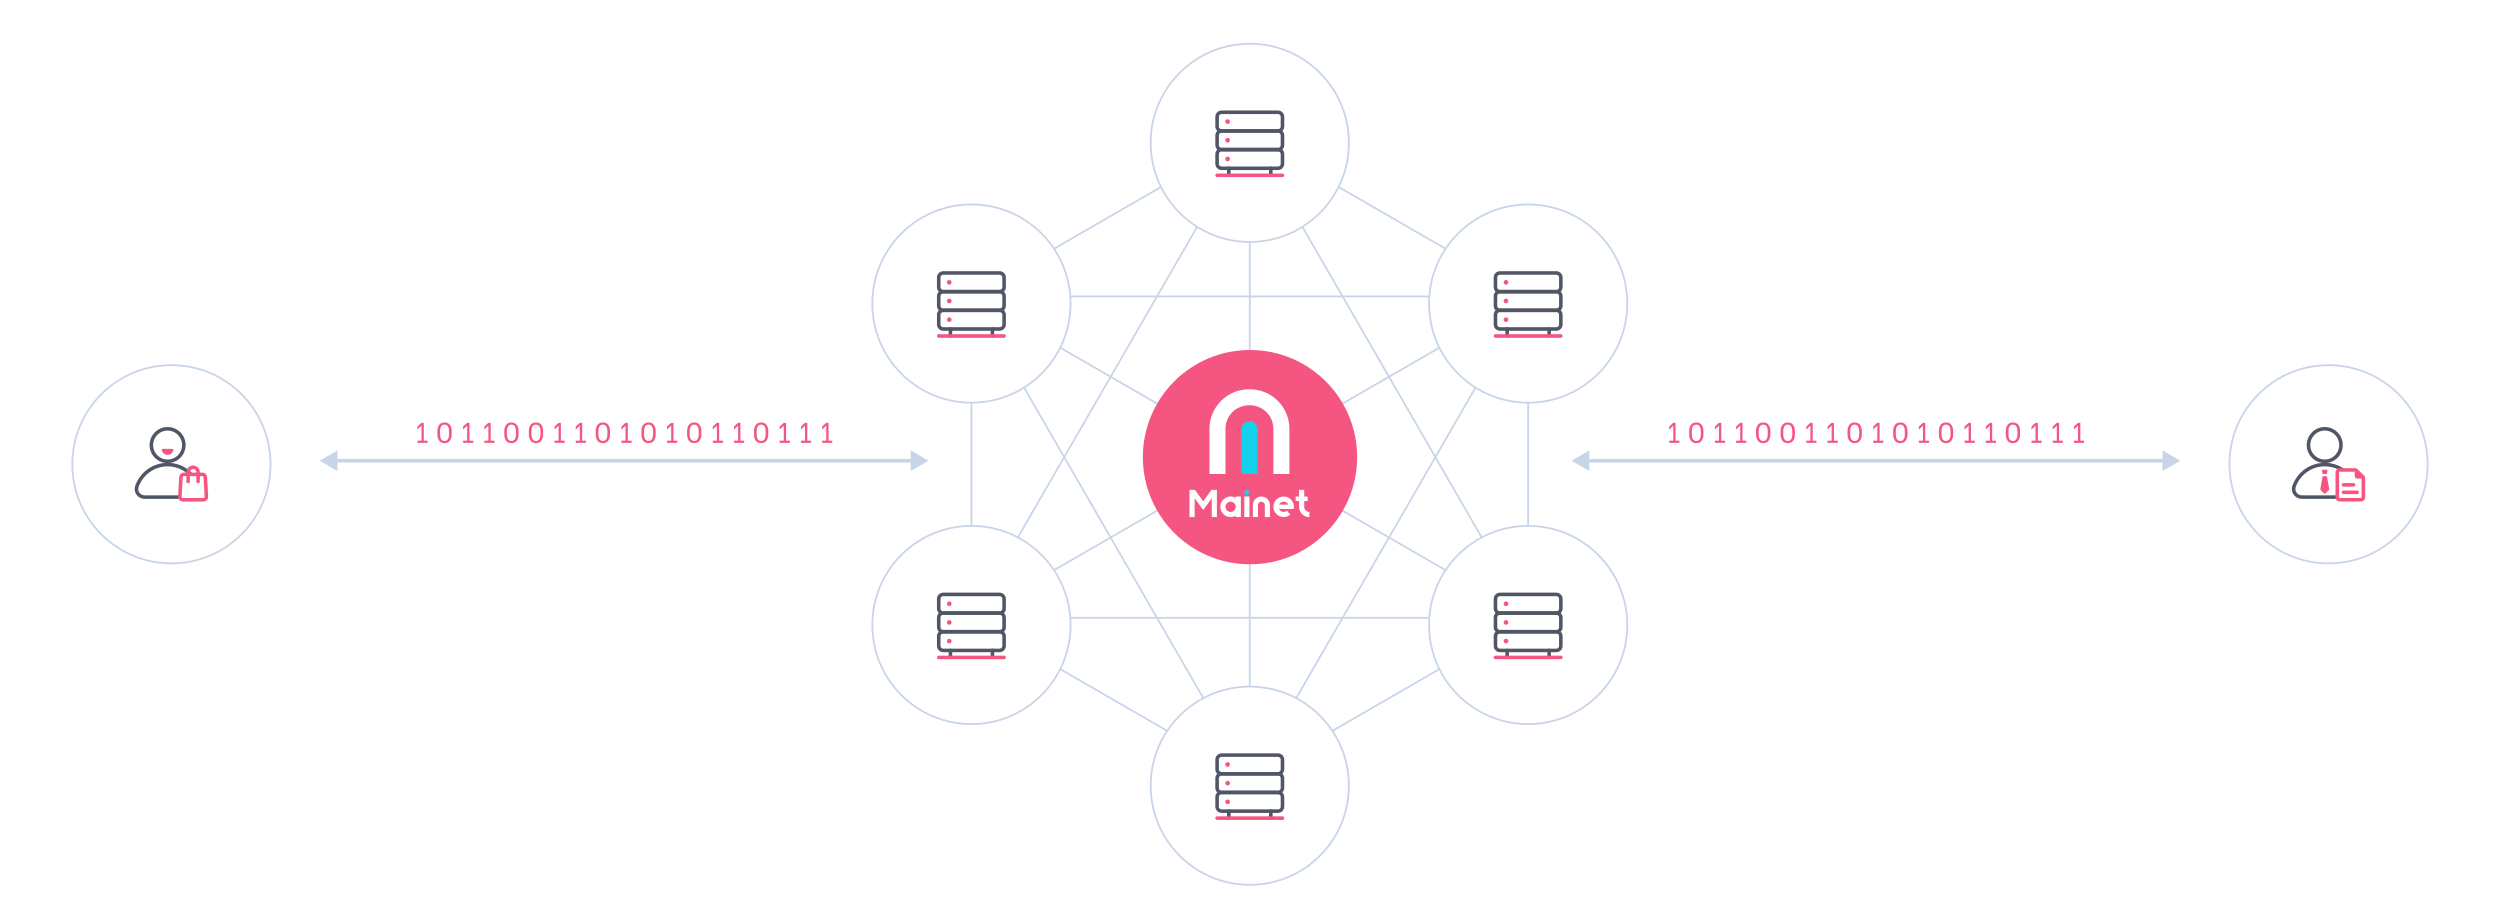 <svg width="1400" height="512" viewBox="0 0 1400 512" fill="none" xmlns="http://www.w3.org/2000/svg">
<path d="M855.77 346V166L699.88 76L544 166V346L699.88 436L855.77 346Z" stroke="#C8D4E8" stroke-miterlimit="10" stroke-linecap="round" stroke-linejoin="round" />
<path d="M699.881 76V436" stroke="#C8D4E8" stroke-miterlimit="10" stroke-linecap="round" stroke-linejoin="round" />
<path d="M544 346L855.77 166" stroke="#C8D4E8" stroke-miterlimit="10" stroke-linecap="round" stroke-linejoin="round" />
<path d="M544 166L855.77 346" stroke="#C8D4E8" stroke-miterlimit="10" stroke-linecap="round" stroke-linejoin="round" />
<path d="M699.881 76L855.771 346" stroke="#C8D4E8" stroke-miterlimit="10" stroke-linecap="round" stroke-linejoin="round" />
<path d="M544 346H855.77" stroke="#C8D4E8" stroke-miterlimit="10" stroke-linecap="round" stroke-linejoin="round" />
<path d="M699.88 76L544 346" stroke="#C8D4E8" stroke-miterlimit="10" stroke-linecap="round" stroke-linejoin="round" />
<path d="M855.77 166H544" stroke="#C8D4E8" stroke-miterlimit="10" stroke-linecap="round" stroke-linejoin="round" />
<path d="M699.88 436L544 166" stroke="#C8D4E8" stroke-miterlimit="10" stroke-linecap="round" stroke-linejoin="round" />
<path d="M855.771 166L699.881 436" stroke="#C8D4E8" stroke-miterlimit="10" stroke-linecap="round" stroke-linejoin="round" />
<g filter="url(#filter0_d_1236_4158)">
<path
      d="M755.381 76C755.381 106.652 730.533 131.5 699.881 131.5C669.229 131.5 644.381 106.652 644.381 76C644.381 45.348 669.229 20.5 699.881 20.5C730.533 20.5 755.381 45.348 755.381 76Z"
      fill="white"
      stroke="#C8D4E8"
    />
<path
      d="M715.66 69.33H684.11C682.72 69.33 681.58 68.2 681.58 66.8V61.4C681.58 60.01 682.71 58.87 684.11 58.87H715.66C717.05 58.87 718.19 60 718.19 61.4V66.81C718.18 68.2 717.05 69.33 715.66 69.33Z"
      stroke="#515667"
      stroke-width="2"
      stroke-miterlimit="10"
      stroke-linecap="round"
      stroke-linejoin="round"
    />
<path
      d="M715.66 79.78H684.11C682.72 79.78 681.58 78.65 681.58 77.25V71.84C681.58 70.45 682.71 69.31 684.11 69.31H715.66C717.05 69.31 718.19 70.44 718.19 71.84V77.25C718.18 78.65 717.05 79.78 715.66 79.78Z"
      stroke="#515667"
      stroke-width="2"
      stroke-miterlimit="10"
      stroke-linecap="round"
      stroke-linejoin="round"
    />
<path
      d="M715.66 90.24H684.11C682.72 90.24 681.58 89.11 681.58 87.71V82.3C681.58 80.91 682.71 79.77 684.11 79.77H715.66C717.05 79.77 718.19 80.9 718.19 82.3V87.71C718.18 89.11 717.05 90.24 715.66 90.24Z"
      stroke="#515667"
      stroke-width="2"
      stroke-miterlimit="10"
      stroke-linecap="round"
      stroke-linejoin="round"
    />
<path d="M688.119 90.24V94.16" stroke="#515667" stroke-width="2" stroke-miterlimit="10" stroke-linecap="round" stroke-linejoin="round" />
<path d="M711.65 90.24V94.16" stroke="#515667" stroke-width="2" stroke-miterlimit="10" stroke-linecap="round" stroke-linejoin="round" />
<path
      d="M687.47 65.41C688.194 65.41 688.78 64.823 688.78 64.1C688.78 63.377 688.194 62.79 687.47 62.79C686.747 62.79 686.16 63.377 686.16 64.1C686.16 64.823 686.747 65.41 687.47 65.41Z"
      fill="#F55681"
    />
<path
      d="M687.47 75.87C688.194 75.87 688.78 75.284 688.78 74.56C688.78 73.837 688.194 73.25 687.47 73.25C686.747 73.25 686.16 73.837 686.16 74.56C686.16 75.284 686.747 75.87 687.47 75.87Z"
      fill="#F55681"
    />
<path
      d="M687.47 86.32C688.194 86.32 688.78 85.734 688.78 85.01C688.78 84.287 688.194 83.7 687.47 83.7C686.747 83.7 686.16 84.287 686.16 85.01C686.16 85.734 686.747 86.32 687.47 86.32Z"
      fill="#F55681"
    />
<path d="M681.58 94.16H718.18" stroke="#F55681" stroke-width="2" stroke-miterlimit="10" stroke-linecap="round" stroke-linejoin="round" />
</g>
<g filter="url(#filter1_d_1236_4158)">
<path
      d="M911.27 166C911.27 196.652 886.421 221.5 855.77 221.5C825.118 221.5 800.27 196.652 800.27 166C800.27 135.348 825.118 110.5 855.77 110.5C886.421 110.5 911.27 135.348 911.27 166Z"
      fill="white"
      stroke="#C8D4E8"
    />
<path
      d="M871.539 159.33H839.989C838.599 159.33 837.459 158.2 837.459 156.8V151.39C837.459 150 838.589 148.86 839.989 148.86H871.539C872.929 148.86 874.069 149.99 874.069 151.39V156.8C874.069 158.2 872.939 159.33 871.539 159.33Z"
      stroke="#515667"
      stroke-width="2"
      stroke-miterlimit="10"
      stroke-linecap="round"
      stroke-linejoin="round"
    />
<path
      d="M871.539 169.78H839.989C838.599 169.78 837.459 168.65 837.459 167.25V161.84C837.459 160.45 838.589 159.31 839.989 159.31H871.539C872.929 159.31 874.069 160.44 874.069 161.84V167.25C874.069 168.65 872.939 169.78 871.539 169.78Z"
      stroke="#515667"
      stroke-width="2"
      stroke-miterlimit="10"
      stroke-linecap="round"
      stroke-linejoin="round"
    />
<path
      d="M871.539 180.24H839.989C838.599 180.24 837.459 179.11 837.459 177.71V172.3C837.459 170.91 838.589 169.77 839.989 169.77H871.539C872.929 169.77 874.069 170.9 874.069 172.3V177.71C874.069 179.11 872.939 180.24 871.539 180.24Z"
      stroke="#515667"
      stroke-width="2"
      stroke-miterlimit="10"
      stroke-linecap="round"
      stroke-linejoin="round"
    />
<path d="M844 180.24V184.16" stroke="#515667" stroke-width="2" stroke-miterlimit="10" stroke-linecap="round" stroke-linejoin="round" />
<path d="M867.529 180.24V184.16" stroke="#515667" stroke-width="2" stroke-miterlimit="10" stroke-linecap="round" stroke-linejoin="round" />
<path
      d="M843.349 155.41C844.073 155.41 844.659 154.823 844.659 154.1C844.659 153.376 844.073 152.79 843.349 152.79C842.626 152.79 842.039 153.376 842.039 154.1C842.039 154.823 842.626 155.41 843.349 155.41Z"
      fill="#F55681"
    />
<path
      d="M843.349 165.87C844.073 165.87 844.659 165.283 844.659 164.56C844.659 163.837 844.073 163.25 843.349 163.25C842.626 163.25 842.039 163.837 842.039 164.56C842.039 165.283 842.626 165.87 843.349 165.87Z"
      fill="#F55681"
    />
<path
      d="M843.349 176.32C844.073 176.32 844.659 175.733 844.659 175.01C844.659 174.286 844.073 173.7 843.349 173.7C842.626 173.7 842.039 174.286 842.039 175.01C842.039 175.733 842.626 176.32 843.349 176.32Z"
      fill="#F55681"
    />
<path d="M837.469 184.16H874.069" stroke="#F55681" stroke-width="2" stroke-miterlimit="10" stroke-linecap="round" stroke-linejoin="round" />
</g>
<g filter="url(#filter2_d_1236_4158)">
<path
      d="M911.27 346C911.27 376.652 886.421 401.5 855.77 401.5C825.118 401.5 800.27 376.652 800.27 346C800.27 315.348 825.118 290.5 855.77 290.5C886.421 290.5 911.27 315.348 911.27 346Z"
      fill="white"
      stroke="#C8D4E8"
    />
<path
      d="M871.539 339.33H839.989C838.599 339.33 837.459 338.2 837.459 336.8V331.39C837.459 330 838.589 328.86 839.989 328.86H871.539C872.929 328.86 874.069 329.99 874.069 331.39V336.8C874.069 338.2 872.939 339.33 871.539 339.33Z"
      stroke="#515667"
      stroke-width="2"
      stroke-miterlimit="10"
      stroke-linecap="round"
      stroke-linejoin="round"
    />
<path
      d="M871.539 349.78H839.989C838.599 349.78 837.459 348.65 837.459 347.25V341.84C837.459 340.45 838.589 339.31 839.989 339.31H871.539C872.929 339.31 874.069 340.44 874.069 341.84V347.25C874.069 348.65 872.939 349.78 871.539 349.78Z"
      stroke="#515667"
      stroke-width="2"
      stroke-miterlimit="10"
      stroke-linecap="round"
      stroke-linejoin="round"
    />
<path
      d="M871.539 360.24H839.989C838.599 360.24 837.459 359.11 837.459 357.71V352.3C837.459 350.91 838.589 349.77 839.989 349.77H871.539C872.929 349.77 874.069 350.9 874.069 352.3V357.71C874.069 359.11 872.939 360.24 871.539 360.24Z"
      stroke="#515667"
      stroke-width="2"
      stroke-miterlimit="10"
      stroke-linecap="round"
      stroke-linejoin="round"
    />
<path d="M844 360.24V364.16" stroke="#515667" stroke-width="2" stroke-miterlimit="10" stroke-linecap="round" stroke-linejoin="round" />
<path d="M867.529 360.24V364.16" stroke="#515667" stroke-width="2" stroke-miterlimit="10" stroke-linecap="round" stroke-linejoin="round" />
<path
      d="M843.349 335.41C844.073 335.41 844.659 334.824 844.659 334.1C844.659 333.377 844.073 332.79 843.349 332.79C842.626 332.79 842.039 333.377 842.039 334.1C842.039 334.824 842.626 335.41 843.349 335.41Z"
      fill="#F55681"
    />
<path
      d="M843.349 345.87C844.073 345.87 844.659 345.283 844.659 344.56C844.659 343.837 844.073 343.25 843.349 343.25C842.626 343.25 842.039 343.837 842.039 344.56C842.039 345.283 842.626 345.87 843.349 345.87Z"
      fill="#F55681"
    />
<path
      d="M843.349 356.32C844.073 356.32 844.659 355.734 844.659 355.01C844.659 354.287 844.073 353.7 843.349 353.7C842.626 353.7 842.039 354.287 842.039 355.01C842.039 355.734 842.626 356.32 843.349 356.32Z"
      fill="#F55681"
    />
<path d="M837.469 364.16H874.069" stroke="#F55681" stroke-width="2" stroke-miterlimit="10" stroke-linecap="round" stroke-linejoin="round" />
</g>
<g filter="url(#filter3_d_1236_4158)">
<path
      d="M755.381 436C755.381 466.652 730.533 491.5 699.881 491.5C669.229 491.5 644.381 466.652 644.381 436C644.381 405.348 669.229 380.5 699.881 380.5C730.533 380.5 755.381 405.348 755.381 436Z"
      fill="white"
      stroke="#C8D4E8"
    />
<path
      d="M715.66 429.33H684.11C682.72 429.33 681.58 428.2 681.58 426.8V421.39C681.58 420 682.71 418.86 684.11 418.86H715.66C717.05 418.86 718.19 419.99 718.19 421.39V426.8C718.18 428.2 717.05 429.33 715.66 429.33Z"
      stroke="#515667"
      stroke-width="2"
      stroke-miterlimit="10"
      stroke-linecap="round"
      stroke-linejoin="round"
    />
<path
      d="M715.66 439.78H684.11C682.72 439.78 681.58 438.65 681.58 437.25V431.84C681.58 430.45 682.71 429.31 684.11 429.31H715.66C717.05 429.31 718.19 430.44 718.19 431.84V437.25C718.18 438.65 717.05 439.78 715.66 439.78Z"
      stroke="#515667"
      stroke-width="2"
      stroke-miterlimit="10"
      stroke-linecap="round"
      stroke-linejoin="round"
    />
<path
      d="M715.66 450.24H684.11C682.72 450.24 681.58 449.11 681.58 447.71V442.3C681.58 440.91 682.71 439.77 684.11 439.77H715.66C717.05 439.77 718.19 440.9 718.19 442.3V447.71C718.18 449.11 717.05 450.24 715.66 450.24Z"
      stroke="#515667"
      stroke-width="2"
      stroke-miterlimit="10"
      stroke-linecap="round"
      stroke-linejoin="round"
    />
<path d="M688.119 450.24V454.16" stroke="#515667" stroke-width="2" stroke-miterlimit="10" stroke-linecap="round" stroke-linejoin="round" />
<path d="M711.65 450.24V454.16" stroke="#515667" stroke-width="2" stroke-miterlimit="10" stroke-linecap="round" stroke-linejoin="round" />
<path
      d="M687.47 425.41C688.194 425.41 688.78 424.824 688.78 424.1C688.78 423.377 688.194 422.79 687.47 422.79C686.747 422.79 686.16 423.377 686.16 424.1C686.16 424.824 686.747 425.41 687.47 425.41Z"
      fill="#F55681"
    />
<path
      d="M687.47 435.87C688.194 435.87 688.78 435.283 688.78 434.56C688.78 433.837 688.194 433.25 687.47 433.25C686.747 433.25 686.16 433.837 686.16 434.56C686.16 435.283 686.747 435.87 687.47 435.87Z"
      fill="#F55681"
    />
<path
      d="M687.47 446.32C688.194 446.32 688.78 445.734 688.78 445.01C688.78 444.287 688.194 443.7 687.47 443.7C686.747 443.7 686.16 444.287 686.16 445.01C686.16 445.734 686.747 446.32 687.47 446.32Z"
      fill="#F55681"
    />
<path d="M681.58 454.16H718.18" stroke="#F55681" stroke-width="2" stroke-miterlimit="10" stroke-linecap="round" stroke-linejoin="round" />
</g>
<g filter="url(#filter4_d_1236_4158)">
<path
      d="M599.5 346C599.5 376.652 574.652 401.5 544 401.5C513.348 401.5 488.5 376.652 488.5 346C488.5 315.348 513.348 290.5 544 290.5C574.652 290.5 599.5 315.348 599.5 346Z"
      fill="white"
      stroke="#C8D4E8"
    />
<path
      d="M559.769 339.33H528.219C526.829 339.33 525.689 338.2 525.689 336.8V331.39C525.689 330 526.819 328.86 528.219 328.86H559.769C561.159 328.86 562.299 329.99 562.299 331.39V336.8C562.299 338.2 561.169 339.33 559.769 339.33Z"
      stroke="#515667"
      stroke-width="2"
      stroke-miterlimit="10"
      stroke-linecap="round"
      stroke-linejoin="round"
    />
<path
      d="M559.769 349.78H528.219C526.829 349.78 525.689 348.65 525.689 347.25V341.84C525.689 340.45 526.819 339.31 528.219 339.31H559.769C561.159 339.31 562.299 340.44 562.299 341.84V347.25C562.299 348.65 561.169 349.78 559.769 349.78Z"
      stroke="#515667"
      stroke-width="2"
      stroke-miterlimit="10"
      stroke-linecap="round"
      stroke-linejoin="round"
    />
<path
      d="M559.769 360.24H528.219C526.829 360.24 525.689 359.11 525.689 357.71V352.3C525.689 350.91 526.819 349.77 528.219 349.77H559.769C561.159 349.77 562.299 350.9 562.299 352.3V357.71C562.299 359.11 561.169 360.24 559.769 360.24Z"
      stroke="#515667"
      stroke-width="2"
      stroke-miterlimit="10"
      stroke-linecap="round"
      stroke-linejoin="round"
    />
<path d="M532.24 360.24V364.16" stroke="#515667" stroke-width="2" stroke-miterlimit="10" stroke-linecap="round" stroke-linejoin="round" />
<path d="M555.76 360.24V364.16" stroke="#515667" stroke-width="2" stroke-miterlimit="10" stroke-linecap="round" stroke-linejoin="round" />
<path
      d="M531.58 335.41C532.303 335.41 532.89 334.824 532.89 334.1C532.89 333.377 532.303 332.79 531.58 332.79C530.856 332.79 530.27 333.377 530.27 334.1C530.27 334.824 530.856 335.41 531.58 335.41Z"
      fill="#F55681"
    />
<path
      d="M531.58 345.87C532.303 345.87 532.89 345.283 532.89 344.56C532.89 343.837 532.303 343.25 531.58 343.25C530.856 343.25 530.27 343.837 530.27 344.56C530.27 345.283 530.856 345.87 531.58 345.87Z"
      fill="#F55681"
    />
<path
      d="M531.58 356.32C532.303 356.32 532.89 355.734 532.89 355.01C532.89 354.287 532.303 353.7 531.58 353.7C530.856 353.7 530.27 354.287 530.27 355.01C530.27 355.734 530.856 356.32 531.58 356.32Z"
      fill="#F55681"
    />
<path d="M525.699 364.16H562.299" stroke="#F55681" stroke-width="2" stroke-miterlimit="10" stroke-linecap="round" stroke-linejoin="round" />
</g>
<g filter="url(#filter5_d_1236_4158)">
<path
      d="M599.5 166C599.5 196.652 574.652 221.5 544 221.5C513.348 221.5 488.5 196.652 488.5 166C488.5 135.348 513.348 110.5 544 110.5C574.652 110.5 599.5 135.348 599.5 166Z"
      fill="white"
      stroke="#C8D4E8"
    />
<path
      d="M559.769 159.33H528.219C526.829 159.33 525.689 158.2 525.689 156.8V151.39C525.689 150 526.819 148.86 528.219 148.86H559.769C561.159 148.86 562.299 149.99 562.299 151.39V156.8C562.299 158.2 561.169 159.33 559.769 159.33Z"
      stroke="#515667"
      stroke-width="2"
      stroke-miterlimit="10"
      stroke-linecap="round"
      stroke-linejoin="round"
    />
<path
      d="M559.769 169.78H528.219C526.829 169.78 525.689 168.65 525.689 167.25V161.84C525.689 160.45 526.819 159.31 528.219 159.31H559.769C561.159 159.31 562.299 160.44 562.299 161.84V167.25C562.299 168.65 561.169 169.78 559.769 169.78Z"
      stroke="#515667"
      stroke-width="2"
      stroke-miterlimit="10"
      stroke-linecap="round"
      stroke-linejoin="round"
    />
<path
      d="M559.769 180.24H528.219C526.829 180.24 525.689 179.11 525.689 177.71V172.3C525.689 170.91 526.819 169.77 528.219 169.77H559.769C561.159 169.77 562.299 170.9 562.299 172.3V177.71C562.299 179.11 561.169 180.24 559.769 180.24Z"
      stroke="#515667"
      stroke-width="2"
      stroke-miterlimit="10"
      stroke-linecap="round"
      stroke-linejoin="round"
    />
<path d="M532.24 180.24V184.16" stroke="#515667" stroke-width="2" stroke-miterlimit="10" stroke-linecap="round" stroke-linejoin="round" />
<path d="M555.76 180.24V184.16" stroke="#515667" stroke-width="2" stroke-miterlimit="10" stroke-linecap="round" stroke-linejoin="round" />
<path
      d="M531.58 155.41C532.303 155.41 532.89 154.823 532.89 154.1C532.89 153.376 532.303 152.79 531.58 152.79C530.856 152.79 530.27 153.376 530.27 154.1C530.27 154.823 530.856 155.41 531.58 155.41Z"
      fill="#F55681"
    />
<path
      d="M531.58 165.87C532.303 165.87 532.89 165.283 532.89 164.56C532.89 163.837 532.303 163.25 531.58 163.25C530.856 163.25 530.27 163.837 530.27 164.56C530.27 165.283 530.856 165.87 531.58 165.87Z"
      fill="#F55681"
    />
<path
      d="M531.58 176.32C532.303 176.32 532.89 175.733 532.89 175.01C532.89 174.286 532.303 173.7 531.58 173.7C530.856 173.7 530.27 174.286 530.27 175.01C530.27 175.733 530.856 176.32 531.58 176.32Z"
      fill="#F55681"
    />
<path d="M525.699 184.16H562.299" stroke="#F55681" stroke-width="2" stroke-miterlimit="10" stroke-linecap="round" stroke-linejoin="round" />
</g>
<circle cx="700" cy="256" r="60" fill="#F55681" />
<path
    d="M699.925 218H699.443C687.216 218 677.311 227.906 677.311 240.132V265.431H686.258V240.132C686.258 232.869 692.172 226.948 699.443 226.948H699.925C707.188 226.948 713.109 232.862 713.109 240.132V265.431H722.057V240.132C722.057 227.906 712.144 218 699.925 218Z"
    fill="white"
  />
<path d="M704.153 265.424H695.205V240.37C695.205 237.902 697.211 235.896 699.679 235.896C702.147 235.896 704.153 237.902 704.153 240.37V265.424Z" fill="#12D3EB" />
<path
    d="M692.011 278.056V278.825C691.165 278.335 690.18 278.056 689.138 278.056C685.957 278.056 683.385 280.628 683.385 283.809C683.385 286.99 685.957 289.562 689.138 289.562C690.187 289.562 691.165 289.282 692.011 288.793V289.562H694.884V278.056H692.011ZM689.138 286.689C687.551 286.689 686.265 285.396 686.265 283.816C686.265 282.229 687.558 280.943 689.138 280.943C690.725 280.943 692.011 282.236 692.011 283.816C692.011 285.396 690.725 286.689 689.138 286.689Z"
    fill="white"
  />
<path d="M699.68 278.056H696.807V289.562H699.68V278.056Z" fill="white" />
<path
    d="M681.462 274.316V289.562H678.589V279.02L675.569 283.173L673.794 285.619L672.018 283.173L668.998 279.02V289.562H666.125V274.316H669.138L673.794 280.726L678.449 274.316H681.462Z"
    fill="white"
  />
<path
    d="M698.247 277.196C699.042 277.196 699.687 276.551 699.687 275.756C699.687 274.96 699.042 274.316 698.247 274.316C697.451 274.316 696.807 274.96 696.807 275.756C696.807 276.551 697.451 277.196 698.247 277.196Z"
    fill="#12D3EB"
  />
<path
    d="M706.391 278.056C703.742 278.056 701.596 280.202 701.596 282.851V289.562H704.469V286.689V285.731V282.858C704.469 281.803 705.329 280.943 706.384 280.943C707.44 280.943 708.3 281.803 708.3 282.858V285.731V286.689V289.562H711.173V282.851C711.187 280.202 709.041 278.056 706.391 278.056Z"
    fill="white"
  />
<path
    d="M724.475 285.053C724.566 284.655 724.608 284.235 724.608 283.809C724.608 283.382 724.559 282.963 724.475 282.565C724.461 282.502 724.447 282.439 724.433 282.376C723.797 279.894 721.539 278.063 718.861 278.063C716.184 278.063 713.926 279.894 713.29 282.376C713.276 282.439 713.255 282.502 713.248 282.565C713.157 282.963 713.115 283.382 713.115 283.809C713.115 284.235 713.164 284.655 713.248 285.053C713.262 285.116 713.276 285.179 713.29 285.242C713.926 287.724 716.184 289.555 718.861 289.555C720.267 289.555 721.56 289.052 722.559 288.213L720.707 286.011C720.211 286.43 719.561 286.682 718.861 286.682C717.799 286.682 716.869 286.102 716.373 285.242C716.338 285.179 716.303 285.116 716.268 285.053H721.448H724.475ZM716.268 282.565C716.303 282.502 716.331 282.432 716.373 282.376C716.869 281.516 717.799 280.936 718.861 280.936C719.924 280.936 720.854 281.516 721.35 282.376C721.385 282.439 721.42 282.502 721.455 282.565H716.268Z"
    fill="white"
  />
<path
    d="M730.361 283.837V280.544H732.276V278.049H730.361V274.337H727.488V278.049H725.572V280.544H727.488V283.837C727.488 287.01 730.067 289.59 733.241 289.59V286.717C731.654 286.717 730.361 285.424 730.361 283.837Z"
    fill="white"
  />
<g filter="url(#filter6_d_1236_4158)">
<path
      d="M151.5 256C151.5 286.652 126.652 311.5 96 311.5C65.348 311.5 40.5 286.652 40.5 256C40.5 225.348 65.348 200.5 96 200.5C126.652 200.5 151.5 225.348 151.5 256Z"
      fill="white"
      stroke="#C8D4E8"
    />
<path
      d="M93.86 254.33C98.886 254.33 102.96 250.256 102.96 245.23C102.96 240.204 98.886 236.13 93.86 236.13C88.834 236.13 84.76 240.204 84.76 245.23C84.76 250.256 88.834 254.33 93.86 254.33Z"
      fill="white"
      stroke="#515667"
      stroke-width="2"
      stroke-miterlimit="10"
      stroke-linecap="round"
      stroke-linejoin="round"
    />
<path
      d="M80.99 274.38C77.9 274.38 75.64 271.34 76.65 268.42C79.12 261.29 85.89 256.17 93.86 256.17C101.83 256.17 108.6 261.29 111.07 268.42C112.08 271.34 109.82 274.38 106.73 274.38H80.99Z"
      fill="white"
      stroke="#515667"
      stroke-width="2"
      stroke-miterlimit="10"
      stroke-linecap="round"
      stroke-linejoin="round"
    />
<path
      d="M96.45 247.38C96.89 247.38 97.21 247.8 97.1 248.22C96.73 249.67 95.41 250.74 93.85 250.74C92.29 250.74 90.97 249.67 90.6 248.22C90.49 247.8 90.82 247.38 91.25 247.38H96.45Z"
      fill="#F55681"
    />
<path
      d="M114.01 275.88H102.31C101.4 275.88 100.67 275.07 100.73 274.11L101.34 263.23C101.39 262.35 102.08 261.65 102.92 261.65H113.4C114.24 261.65 114.93 262.34 114.98 263.23L115.59 274.11C115.65 275.06 114.92 275.88 114.01 275.88Z"
      fill="white"
      stroke="#F55681"
      stroke-width="2"
      stroke-miterlimit="10"
      stroke-linecap="round"
      stroke-linejoin="round"
    />
<path
      d="M110.93 265.61V260.46C110.93 258.93 109.69 257.68 108.15 257.68C106.62 257.68 105.37 258.92 105.37 260.46V265.61"
      stroke="#F55681"
      stroke-width="2"
      stroke-miterlimit="10"
      stroke-linecap="round"
      stroke-linejoin="round"
    />
</g>
<g filter="url(#filter7_d_1236_4158)">
<path
      d="M1359.5 256C1359.5 286.652 1334.65 311.5 1304 311.5C1273.35 311.5 1248.5 286.652 1248.5 256C1248.5 225.348 1273.35 200.5 1304 200.5C1334.65 200.5 1359.5 225.348 1359.5 256Z"
      fill="white"
      stroke="#C8D4E8"
    />
<path
      d="M1301.86 254.33C1306.89 254.33 1310.96 250.256 1310.96 245.23C1310.96 240.204 1306.89 236.13 1301.86 236.13C1296.83 236.13 1292.76 240.204 1292.76 245.23C1292.76 250.256 1296.83 254.33 1301.86 254.33Z"
      fill="white"
      stroke="#515667"
      stroke-width="2"
      stroke-miterlimit="10"
      stroke-linecap="round"
      stroke-linejoin="round"
    />
<path
      d="M1289 274.37C1285.91 274.37 1283.65 271.33 1284.66 268.41C1287.13 261.28 1293.9 256.16 1301.87 256.16C1309.84 256.16 1316.61 261.28 1319.08 268.41C1320.09 271.33 1317.83 274.37 1314.74 274.37H1289Z"
      fill="white"
      stroke="#515667"
      stroke-width="2"
      stroke-miterlimit="10"
      stroke-linecap="round"
      stroke-linejoin="round"
    />
<path
      d="M1301.46 272.34L1299.62 270.51C1299.43 270.32 1299.35 270.08 1299.39 269.83L1300.59 262.96C1300.62 262.81 1300.78 262.69 1300.97 262.69H1302.76C1302.95 262.69 1303.11 262.8 1303.14 262.96L1304.34 269.83C1304.38 270.07 1304.3 270.32 1304.11 270.51L1302.27 272.34C1302.05 272.55 1301.67 272.55 1301.46 272.34Z"
      fill="#F55681"
    />
<path
      d="M1302.93 259.02H1300.8C1300.5 259.02 1300.27 259.29 1300.32 259.58L1300.57 261.06C1300.61 261.29 1300.81 261.46 1301.05 261.46H1302.68C1302.92 261.46 1303.12 261.29 1303.16 261.06L1303.41 259.58C1303.45 259.29 1303.23 259.02 1302.93 259.02Z"
      fill="#F55681"
    />
<path
      d="M1322.11 275.87H1310.28C1309.51 275.87 1308.89 275.25 1308.89 274.48V260.57C1308.89 259.8 1309.51 259.18 1310.28 259.18H1319.26L1323.49 263.35V274.48C1323.5 275.25 1322.88 275.87 1322.11 275.87Z"
      fill="white"
      stroke="#F55681"
      stroke-width="2"
      stroke-miterlimit="10"
      stroke-linecap="round"
      stroke-linejoin="round"
    />
<path d="M1318.64 259.18V262.59C1318.64 263.36 1319.26 263.98 1320.03 263.98H1323.51L1318.64 259.18Z" fill="#F55681" />
<path d="M1312.37 267.53H1317.94" stroke="#F55681" stroke-width="2" stroke-miterlimit="10" stroke-linecap="round" stroke-linejoin="round" />
<path d="M1312.37 271.7H1320.03" stroke="#F55681" stroke-width="2" stroke-miterlimit="10" stroke-linecap="round" stroke-linejoin="round" />
</g>
<path d="M179 258L189 263.774V252.226L179 258ZM520 258L510 252.226V263.774L520 258ZM188 259H511V257H188V259Z" fill="#C8D4E8" />
<path d="M880 258L890 263.774V252.226L880 258ZM1221 258L1211 252.226V263.774L1221 258ZM889 259H1212V257H889V259Z" fill="#C8D4E8" />
<path
    d="M239.443 246.768V248H233.763V246.768H236.035V238.448H235.971L233.731 240.56V238.912L235.971 236.8H237.331V246.768H239.443ZM248.949 248.16C247.605 248.16 246.597 247.701 245.925 246.784C245.264 245.856 244.933 244.656 244.933 243.184V241.52C244.933 240.048 245.264 238.859 245.925 237.952C246.597 237.035 247.605 236.576 248.949 236.576C250.293 236.576 251.296 237.035 251.957 237.952C252.619 238.859 252.949 240.048 252.949 241.52V243.184C252.949 244.656 252.613 245.856 251.941 246.784C251.28 247.701 250.283 248.16 248.949 248.16ZM248.949 246.944C249.76 246.944 250.379 246.624 250.805 245.984C251.243 245.344 251.461 244.395 251.461 243.136V241.584C251.461 240.325 251.248 239.381 250.821 238.752C250.395 238.112 249.771 237.792 248.949 237.792C248.128 237.792 247.499 238.112 247.061 238.752C246.635 239.381 246.421 240.325 246.421 241.584V243.136C246.421 244.395 246.635 245.344 247.061 245.984C247.499 246.624 248.128 246.944 248.949 246.944ZM265.021 246.768V248H259.341V246.768H261.613V238.448H261.549L259.309 240.56V238.912L261.549 236.8H262.909V246.768H265.021ZM276.911 246.768V248H271.231V246.768H273.503V238.448H273.439L271.199 240.56V238.912L273.439 236.8H274.799V246.768H276.911ZM286.418 248.16C285.074 248.16 284.066 247.701 283.394 246.784C282.733 245.856 282.402 244.656 282.402 243.184V241.52C282.402 240.048 282.733 238.859 283.394 237.952C284.066 237.035 285.074 236.576 286.418 236.576C287.762 236.576 288.765 237.035 289.426 237.952C290.087 238.859 290.418 240.048 290.418 241.52V243.184C290.418 244.656 290.082 245.856 289.41 246.784C288.749 247.701 287.751 248.16 286.418 248.16ZM286.418 246.944C287.229 246.944 287.847 246.624 288.274 245.984C288.711 245.344 288.93 244.395 288.93 243.136V241.584C288.93 240.325 288.717 239.381 288.29 238.752C287.863 238.112 287.239 237.792 286.418 237.792C285.597 237.792 284.967 238.112 284.53 238.752C284.103 239.381 283.89 240.325 283.89 241.584V243.136C283.89 244.395 284.103 245.344 284.53 245.984C284.967 246.624 285.597 246.944 286.418 246.944ZM300.152 248.16C298.808 248.16 297.8 247.701 297.128 246.784C296.467 245.856 296.136 244.656 296.136 243.184V241.52C296.136 240.048 296.467 238.859 297.128 237.952C297.8 237.035 298.808 236.576 300.152 236.576C301.496 236.576 302.499 237.035 303.16 237.952C303.822 238.859 304.152 240.048 304.152 241.52V243.184C304.152 244.656 303.816 245.856 303.144 246.784C302.483 247.701 301.486 248.16 300.152 248.16ZM300.152 246.944C300.963 246.944 301.582 246.624 302.008 245.984C302.446 245.344 302.664 244.395 302.664 243.136V241.584C302.664 240.325 302.451 239.381 302.024 238.752C301.598 238.112 300.974 237.792 300.152 237.792C299.331 237.792 298.702 238.112 298.264 238.752C297.838 239.381 297.624 240.325 297.624 241.584V243.136C297.624 244.395 297.838 245.344 298.264 245.984C298.702 246.624 299.331 246.944 300.152 246.944ZM316.224 246.768V248H310.544V246.768H312.816V238.448H312.752L310.512 240.56V238.912L312.752 236.8H314.112V246.768H316.224ZM328.114 246.768V248H322.434V246.768H324.706V238.448H324.642L322.402 240.56V238.912L324.642 236.8H326.002V246.768H328.114ZM337.621 248.16C336.277 248.16 335.269 247.701 334.597 246.784C333.936 245.856 333.605 244.656 333.605 243.184V241.52C333.605 240.048 333.936 238.859 334.597 237.952C335.269 237.035 336.277 236.576 337.621 236.576C338.965 236.576 339.968 237.035 340.629 237.952C341.29 238.859 341.621 240.048 341.621 241.52V243.184C341.621 244.656 341.285 245.856 340.613 246.784C339.952 247.701 338.954 248.16 337.621 248.16ZM337.621 246.944C338.432 246.944 339.05 246.624 339.477 245.984C339.914 245.344 340.133 244.395 340.133 243.136V241.584C340.133 240.325 339.92 239.381 339.493 238.752C339.066 238.112 338.442 237.792 337.621 237.792C336.8 237.792 336.17 238.112 335.733 238.752C335.306 239.381 335.093 240.325 335.093 241.584V243.136C335.093 244.395 335.306 245.344 335.733 245.984C336.17 246.624 336.8 246.944 337.621 246.944ZM353.693 246.768V248H348.013V246.768H350.285V238.448H350.221L347.981 240.56V238.912L350.221 236.8H351.581V246.768H353.693ZM363.199 248.16C361.855 248.16 360.847 247.701 360.175 246.784C359.514 245.856 359.183 244.656 359.183 243.184V241.52C359.183 240.048 359.514 238.859 360.175 237.952C360.847 237.035 361.855 236.576 363.199 236.576C364.543 236.576 365.546 237.035 366.207 237.952C366.869 238.859 367.199 240.048 367.199 241.52V243.184C367.199 244.656 366.863 245.856 366.191 246.784C365.53 247.701 364.533 248.16 363.199 248.16ZM363.199 246.944C364.01 246.944 364.629 246.624 365.055 245.984C365.493 245.344 365.711 244.395 365.711 243.136V241.584C365.711 240.325 365.498 239.381 365.071 238.752C364.645 238.112 364.021 237.792 363.199 237.792C362.378 237.792 361.749 238.112 361.311 238.752C360.885 239.381 360.671 240.325 360.671 241.584V243.136C360.671 244.395 360.885 245.344 361.311 245.984C361.749 246.624 362.378 246.944 363.199 246.944ZM379.271 246.768V248H373.591V246.768H375.863V238.448H375.799L373.559 240.56V238.912L375.799 236.8H377.159V246.768H379.271ZM388.777 248.16C387.433 248.16 386.425 247.701 385.753 246.784C385.092 245.856 384.761 244.656 384.761 243.184V241.52C384.761 240.048 385.092 238.859 385.753 237.952C386.425 237.035 387.433 236.576 388.777 236.576C390.121 236.576 391.124 237.035 391.785 237.952C392.447 238.859 392.777 240.048 392.777 241.52V243.184C392.777 244.656 392.441 245.856 391.769 246.784C391.108 247.701 390.111 248.16 388.777 248.16ZM388.777 246.944C389.588 246.944 390.207 246.624 390.633 245.984C391.071 245.344 391.289 244.395 391.289 243.136V241.584C391.289 240.325 391.076 239.381 390.649 238.752C390.223 238.112 389.599 237.792 388.777 237.792C387.956 237.792 387.327 238.112 386.889 238.752C386.463 239.381 386.249 240.325 386.249 241.584V243.136C386.249 244.395 386.463 245.344 386.889 245.984C387.327 246.624 387.956 246.944 388.777 246.944ZM404.849 246.768V248H399.169V246.768H401.441V238.448H401.377L399.137 240.56V238.912L401.377 236.8H402.737V246.768H404.849ZM416.739 246.768V248H411.059V246.768H413.331V238.448H413.267L411.027 240.56V238.912L413.267 236.8H414.627V246.768H416.739ZM426.246 248.16C424.902 248.16 423.894 247.701 423.222 246.784C422.561 245.856 422.23 244.656 422.23 243.184V241.52C422.23 240.048 422.561 238.859 423.222 237.952C423.894 237.035 424.902 236.576 426.246 236.576C427.59 236.576 428.593 237.035 429.254 237.952C429.915 238.859 430.246 240.048 430.246 241.52V243.184C430.246 244.656 429.91 245.856 429.238 246.784C428.577 247.701 427.579 248.16 426.246 248.16ZM426.246 246.944C427.057 246.944 427.675 246.624 428.102 245.984C428.539 245.344 428.758 244.395 428.758 243.136V241.584C428.758 240.325 428.545 239.381 428.118 238.752C427.691 238.112 427.067 237.792 426.246 237.792C425.425 237.792 424.795 238.112 424.358 238.752C423.931 239.381 423.718 240.325 423.718 241.584V243.136C423.718 244.395 423.931 245.344 424.358 245.984C424.795 246.624 425.425 246.944 426.246 246.944ZM442.318 246.768V248H436.638V246.768H438.91V238.448H438.846L436.606 240.56V238.912L438.846 236.8H440.206V246.768H442.318ZM454.208 246.768V248H448.528V246.768H450.8V238.448H450.736L448.496 240.56V238.912L450.736 236.8H452.096V246.768H454.208ZM466.099 246.768V248H460.419V246.768H462.691V238.448H462.627L460.387 240.56V238.912L462.627 236.8H463.987V246.768H466.099Z"
    fill="#F55681"
  />
<path
    d="M940.443 246.768V248H934.763V246.768H937.035V238.448H936.971L934.731 240.56V238.912L936.971 236.8H938.331V246.768H940.443ZM949.949 248.16C948.605 248.16 947.597 247.701 946.925 246.784C946.264 245.856 945.933 244.656 945.933 243.184V241.52C945.933 240.048 946.264 238.859 946.925 237.952C947.597 237.035 948.605 236.576 949.949 236.576C951.293 236.576 952.296 237.035 952.957 237.952C953.619 238.859 953.949 240.048 953.949 241.52V243.184C953.949 244.656 953.613 245.856 952.941 246.784C952.28 247.701 951.283 248.16 949.949 248.16ZM949.949 246.944C950.76 246.944 951.379 246.624 951.805 245.984C952.243 245.344 952.461 244.395 952.461 243.136V241.584C952.461 240.325 952.248 239.381 951.821 238.752C951.395 238.112 950.771 237.792 949.949 237.792C949.128 237.792 948.499 238.112 948.061 238.752C947.635 239.381 947.421 240.325 947.421 241.584V243.136C947.421 244.395 947.635 245.344 948.061 245.984C948.499 246.624 949.128 246.944 949.949 246.944ZM966.021 246.768V248H960.341V246.768H962.613V238.448H962.549L960.309 240.56V238.912L962.549 236.8H963.909V246.768H966.021ZM977.911 246.768V248H972.231V246.768H974.503V238.448H974.439L972.199 240.56V238.912L974.439 236.8H975.799V246.768H977.911ZM987.418 248.16C986.074 248.16 985.066 247.701 984.394 246.784C983.733 245.856 983.402 244.656 983.402 243.184V241.52C983.402 240.048 983.733 238.859 984.394 237.952C985.066 237.035 986.074 236.576 987.418 236.576C988.762 236.576 989.765 237.035 990.426 237.952C991.087 238.859 991.418 240.048 991.418 241.52V243.184C991.418 244.656 991.082 245.856 990.41 246.784C989.749 247.701 988.751 248.16 987.418 248.16ZM987.418 246.944C988.229 246.944 988.847 246.624 989.274 245.984C989.711 245.344 989.93 244.395 989.93 243.136V241.584C989.93 240.325 989.717 239.381 989.29 238.752C988.863 238.112 988.239 237.792 987.418 237.792C986.597 237.792 985.967 238.112 985.53 238.752C985.103 239.381 984.89 240.325 984.89 241.584V243.136C984.89 244.395 985.103 245.344 985.53 245.984C985.967 246.624 986.597 246.944 987.418 246.944ZM1001.15 248.16C999.808 248.16 998.8 247.701 998.128 246.784C997.467 245.856 997.136 244.656 997.136 243.184V241.52C997.136 240.048 997.467 238.859 998.128 237.952C998.8 237.035 999.808 236.576 1001.15 236.576C1002.5 236.576 1003.5 237.035 1004.16 237.952C1004.82 238.859 1005.15 240.048 1005.15 241.52V243.184C1005.15 244.656 1004.82 245.856 1004.14 246.784C1003.48 247.701 1002.49 248.16 1001.15 248.16ZM1001.15 246.944C1001.96 246.944 1002.58 246.624 1003.01 245.984C1003.45 245.344 1003.66 244.395 1003.66 243.136V241.584C1003.66 240.325 1003.45 239.381 1003.02 238.752C1002.6 238.112 1001.97 237.792 1001.15 237.792C1000.33 237.792 999.702 238.112 999.264 238.752C998.838 239.381 998.624 240.325 998.624 241.584V243.136C998.624 244.395 998.838 245.344 999.264 245.984C999.702 246.624 1000.33 246.944 1001.15 246.944ZM1017.22 246.768V248H1011.54V246.768H1013.82V238.448H1013.75L1011.51 240.56V238.912L1013.75 236.8H1015.11V246.768H1017.22ZM1029.11 246.768V248H1023.43V246.768H1025.71V238.448H1025.64L1023.4 240.56V238.912L1025.64 236.8H1027V246.768H1029.11ZM1038.62 248.16C1037.28 248.16 1036.27 247.701 1035.6 246.784C1034.94 245.856 1034.61 244.656 1034.61 243.184V241.52C1034.61 240.048 1034.94 238.859 1035.6 237.952C1036.27 237.035 1037.28 236.576 1038.62 236.576C1039.97 236.576 1040.97 237.035 1041.63 237.952C1042.29 238.859 1042.62 240.048 1042.62 241.52V243.184C1042.62 244.656 1042.29 245.856 1041.61 246.784C1040.95 247.701 1039.95 248.16 1038.62 248.16ZM1038.62 246.944C1039.43 246.944 1040.05 246.624 1040.48 245.984C1040.91 245.344 1041.13 244.395 1041.13 243.136V241.584C1041.13 240.325 1040.92 239.381 1040.49 238.752C1040.07 238.112 1039.44 237.792 1038.62 237.792C1037.8 237.792 1037.17 238.112 1036.73 238.752C1036.31 239.381 1036.09 240.325 1036.09 241.584V243.136C1036.09 244.395 1036.31 245.344 1036.73 245.984C1037.17 246.624 1037.8 246.944 1038.62 246.944ZM1054.69 246.768V248H1049.01V246.768H1051.28V238.448H1051.22L1048.98 240.56V238.912L1051.22 236.8H1052.58V246.768H1054.69ZM1064.2 248.16C1062.86 248.16 1061.85 247.701 1061.18 246.784C1060.51 245.856 1060.18 244.656 1060.18 243.184V241.52C1060.18 240.048 1060.51 238.859 1061.18 237.952C1061.85 237.035 1062.86 236.576 1064.2 236.576C1065.54 236.576 1066.55 237.035 1067.21 237.952C1067.87 238.859 1068.2 240.048 1068.2 241.52V243.184C1068.2 244.656 1067.86 245.856 1067.19 246.784C1066.53 247.701 1065.53 248.16 1064.2 248.16ZM1064.2 246.944C1065.01 246.944 1065.63 246.624 1066.06 245.984C1066.49 245.344 1066.71 244.395 1066.71 243.136V241.584C1066.71 240.325 1066.5 239.381 1066.07 238.752C1065.64 238.112 1065.02 237.792 1064.2 237.792C1063.38 237.792 1062.75 238.112 1062.31 238.752C1061.88 239.381 1061.67 240.325 1061.67 241.584V243.136C1061.67 244.395 1061.88 245.344 1062.31 245.984C1062.75 246.624 1063.38 246.944 1064.2 246.944ZM1080.27 246.768V248H1074.59V246.768H1076.86V238.448H1076.8L1074.56 240.56V238.912L1076.8 236.8H1078.16V246.768H1080.27ZM1089.78 248.16C1088.43 248.16 1087.43 247.701 1086.75 246.784C1086.09 245.856 1085.76 244.656 1085.76 243.184V241.52C1085.76 240.048 1086.09 238.859 1086.75 237.952C1087.43 237.035 1088.43 236.576 1089.78 236.576C1091.12 236.576 1092.12 237.035 1092.79 237.952C1093.45 238.859 1093.78 240.048 1093.78 241.52V243.184C1093.78 244.656 1093.44 245.856 1092.77 246.784C1092.11 247.701 1091.11 248.16 1089.78 248.16ZM1089.78 246.944C1090.59 246.944 1091.21 246.624 1091.63 245.984C1092.07 245.344 1092.29 244.395 1092.29 243.136V241.584C1092.29 240.325 1092.08 239.381 1091.65 238.752C1091.22 238.112 1090.6 237.792 1089.78 237.792C1088.96 237.792 1088.33 238.112 1087.89 238.752C1087.46 239.381 1087.25 240.325 1087.25 241.584V243.136C1087.25 244.395 1087.46 245.344 1087.89 245.984C1088.33 246.624 1088.96 246.944 1089.78 246.944ZM1105.85 246.768V248H1100.17V246.768H1102.44V238.448H1102.38L1100.14 240.56V238.912L1102.38 236.8H1103.74V246.768H1105.85ZM1117.74 246.768V248H1112.06V246.768H1114.33V238.448H1114.27L1112.03 240.56V238.912L1114.27 236.8H1115.63V246.768H1117.74ZM1127.25 248.16C1125.9 248.16 1124.89 247.701 1124.22 246.784C1123.56 245.856 1123.23 244.656 1123.23 243.184V241.52C1123.23 240.048 1123.56 238.859 1124.22 237.952C1124.89 237.035 1125.9 236.576 1127.25 236.576C1128.59 236.576 1129.59 237.035 1130.25 237.952C1130.92 238.859 1131.25 240.048 1131.25 241.52V243.184C1131.25 244.656 1130.91 245.856 1130.24 246.784C1129.58 247.701 1128.58 248.16 1127.25 248.16ZM1127.25 246.944C1128.06 246.944 1128.68 246.624 1129.1 245.984C1129.54 245.344 1129.76 244.395 1129.76 243.136V241.584C1129.76 240.325 1129.54 239.381 1129.12 238.752C1128.69 238.112 1128.07 237.792 1127.25 237.792C1126.42 237.792 1125.8 238.112 1125.36 238.752C1124.93 239.381 1124.72 240.325 1124.72 241.584V243.136C1124.72 244.395 1124.93 245.344 1125.36 245.984C1125.8 246.624 1126.42 246.944 1127.25 246.944ZM1143.32 246.768V248H1137.64V246.768H1139.91V238.448H1139.85L1137.61 240.56V238.912L1139.85 236.8H1141.21V246.768H1143.32ZM1155.21 246.768V248H1149.53V246.768H1151.8V238.448H1151.74L1149.5 240.56V238.912L1151.74 236.8H1153.1V246.768H1155.21ZM1167.1 246.768V248H1161.42V246.768H1163.69V238.448H1163.63L1161.39 240.56V238.912L1163.63 236.8H1164.99V246.768H1167.1Z"
    fill="#F55681"
  />
<defs>
<filter id="filter0_d_1236_4158" x="635.881" y="16" width="128" height="128" filterUnits="userSpaceOnUse" color-interpolation-filters="sRGB">
<feFlood flood-opacity="0" result="BackgroundImageFix" />
<feColorMatrix in="SourceAlpha" type="matrix" values="0 0 0 0 0 0 0 0 0 0 0 0 0 0 0 0 0 0 127 0" result="hardAlpha" />
<feOffset dy="4" />
<feGaussianBlur stdDeviation="4" />
<feComposite in2="hardAlpha" operator="out" />
<feColorMatrix type="matrix" values="0 0 0 0 0.102 0 0 0 0 0.169 0 0 0 0 0.42 0 0 0 0.15 0" />
<feBlend mode="normal" in2="BackgroundImageFix" result="effect1_dropShadow_1236_4158" />
<feBlend mode="normal" in="SourceGraphic" in2="effect1_dropShadow_1236_4158" result="shape" />
</filter>
<filter id="filter1_d_1236_4158" x="791.77" y="106" width="128" height="128" filterUnits="userSpaceOnUse" color-interpolation-filters="sRGB">
<feFlood flood-opacity="0" result="BackgroundImageFix" />
<feColorMatrix in="SourceAlpha" type="matrix" values="0 0 0 0 0 0 0 0 0 0 0 0 0 0 0 0 0 0 127 0" result="hardAlpha" />
<feOffset dy="4" />
<feGaussianBlur stdDeviation="4" />
<feComposite in2="hardAlpha" operator="out" />
<feColorMatrix type="matrix" values="0 0 0 0 0.102 0 0 0 0 0.169 0 0 0 0 0.42 0 0 0 0.15 0" />
<feBlend mode="normal" in2="BackgroundImageFix" result="effect1_dropShadow_1236_4158" />
<feBlend mode="normal" in="SourceGraphic" in2="effect1_dropShadow_1236_4158" result="shape" />
</filter>
<filter id="filter2_d_1236_4158" x="791.77" y="286" width="128" height="128" filterUnits="userSpaceOnUse" color-interpolation-filters="sRGB">
<feFlood flood-opacity="0" result="BackgroundImageFix" />
<feColorMatrix in="SourceAlpha" type="matrix" values="0 0 0 0 0 0 0 0 0 0 0 0 0 0 0 0 0 0 127 0" result="hardAlpha" />
<feOffset dy="4" />
<feGaussianBlur stdDeviation="4" />
<feComposite in2="hardAlpha" operator="out" />
<feColorMatrix type="matrix" values="0 0 0 0 0.102 0 0 0 0 0.169 0 0 0 0 0.42 0 0 0 0.15 0" />
<feBlend mode="normal" in2="BackgroundImageFix" result="effect1_dropShadow_1236_4158" />
<feBlend mode="normal" in="SourceGraphic" in2="effect1_dropShadow_1236_4158" result="shape" />
</filter>
<filter id="filter3_d_1236_4158" x="635.881" y="376" width="128" height="128" filterUnits="userSpaceOnUse" color-interpolation-filters="sRGB">
<feFlood flood-opacity="0" result="BackgroundImageFix" />
<feColorMatrix in="SourceAlpha" type="matrix" values="0 0 0 0 0 0 0 0 0 0 0 0 0 0 0 0 0 0 127 0" result="hardAlpha" />
<feOffset dy="4" />
<feGaussianBlur stdDeviation="4" />
<feComposite in2="hardAlpha" operator="out" />
<feColorMatrix type="matrix" values="0 0 0 0 0.102 0 0 0 0 0.169 0 0 0 0 0.42 0 0 0 0.15 0" />
<feBlend mode="normal" in2="BackgroundImageFix" result="effect1_dropShadow_1236_4158" />
<feBlend mode="normal" in="SourceGraphic" in2="effect1_dropShadow_1236_4158" result="shape" />
</filter>
<filter id="filter4_d_1236_4158" x="480" y="286" width="128" height="128" filterUnits="userSpaceOnUse" color-interpolation-filters="sRGB">
<feFlood flood-opacity="0" result="BackgroundImageFix" />
<feColorMatrix in="SourceAlpha" type="matrix" values="0 0 0 0 0 0 0 0 0 0 0 0 0 0 0 0 0 0 127 0" result="hardAlpha" />
<feOffset dy="4" />
<feGaussianBlur stdDeviation="4" />
<feComposite in2="hardAlpha" operator="out" />
<feColorMatrix type="matrix" values="0 0 0 0 0.102 0 0 0 0 0.169 0 0 0 0 0.42 0 0 0 0.15 0" />
<feBlend mode="normal" in2="BackgroundImageFix" result="effect1_dropShadow_1236_4158" />
<feBlend mode="normal" in="SourceGraphic" in2="effect1_dropShadow_1236_4158" result="shape" />
</filter>
<filter id="filter5_d_1236_4158" x="480" y="106" width="128" height="128" filterUnits="userSpaceOnUse" color-interpolation-filters="sRGB">
<feFlood flood-opacity="0" result="BackgroundImageFix" />
<feColorMatrix in="SourceAlpha" type="matrix" values="0 0 0 0 0 0 0 0 0 0 0 0 0 0 0 0 0 0 127 0" result="hardAlpha" />
<feOffset dy="4" />
<feGaussianBlur stdDeviation="4" />
<feComposite in2="hardAlpha" operator="out" />
<feColorMatrix type="matrix" values="0 0 0 0 0.102 0 0 0 0 0.169 0 0 0 0 0.42 0 0 0 0.15 0" />
<feBlend mode="normal" in2="BackgroundImageFix" result="effect1_dropShadow_1236_4158" />
<feBlend mode="normal" in="SourceGraphic" in2="effect1_dropShadow_1236_4158" result="shape" />
</filter>
<filter id="filter6_d_1236_4158" x="32" y="196" width="128" height="128" filterUnits="userSpaceOnUse" color-interpolation-filters="sRGB">
<feFlood flood-opacity="0" result="BackgroundImageFix" />
<feColorMatrix in="SourceAlpha" type="matrix" values="0 0 0 0 0 0 0 0 0 0 0 0 0 0 0 0 0 0 127 0" result="hardAlpha" />
<feOffset dy="4" />
<feGaussianBlur stdDeviation="4" />
<feComposite in2="hardAlpha" operator="out" />
<feColorMatrix type="matrix" values="0 0 0 0 0.102 0 0 0 0 0.169 0 0 0 0 0.42 0 0 0 0.15 0" />
<feBlend mode="normal" in2="BackgroundImageFix" result="effect1_dropShadow_1236_4158" />
<feBlend mode="normal" in="SourceGraphic" in2="effect1_dropShadow_1236_4158" result="shape" />
</filter>
<filter id="filter7_d_1236_4158" x="1240" y="196" width="128" height="128" filterUnits="userSpaceOnUse" color-interpolation-filters="sRGB">
<feFlood flood-opacity="0" result="BackgroundImageFix" />
<feColorMatrix in="SourceAlpha" type="matrix" values="0 0 0 0 0 0 0 0 0 0 0 0 0 0 0 0 0 0 127 0" result="hardAlpha" />
<feOffset dy="4" />
<feGaussianBlur stdDeviation="4" />
<feComposite in2="hardAlpha" operator="out" />
<feColorMatrix type="matrix" values="0 0 0 0 0.102 0 0 0 0 0.169 0 0 0 0 0.42 0 0 0 0.15 0" />
<feBlend mode="normal" in2="BackgroundImageFix" result="effect1_dropShadow_1236_4158" />
<feBlend mode="normal" in="SourceGraphic" in2="effect1_dropShadow_1236_4158" result="shape" />
</filter>
</defs>
</svg>
